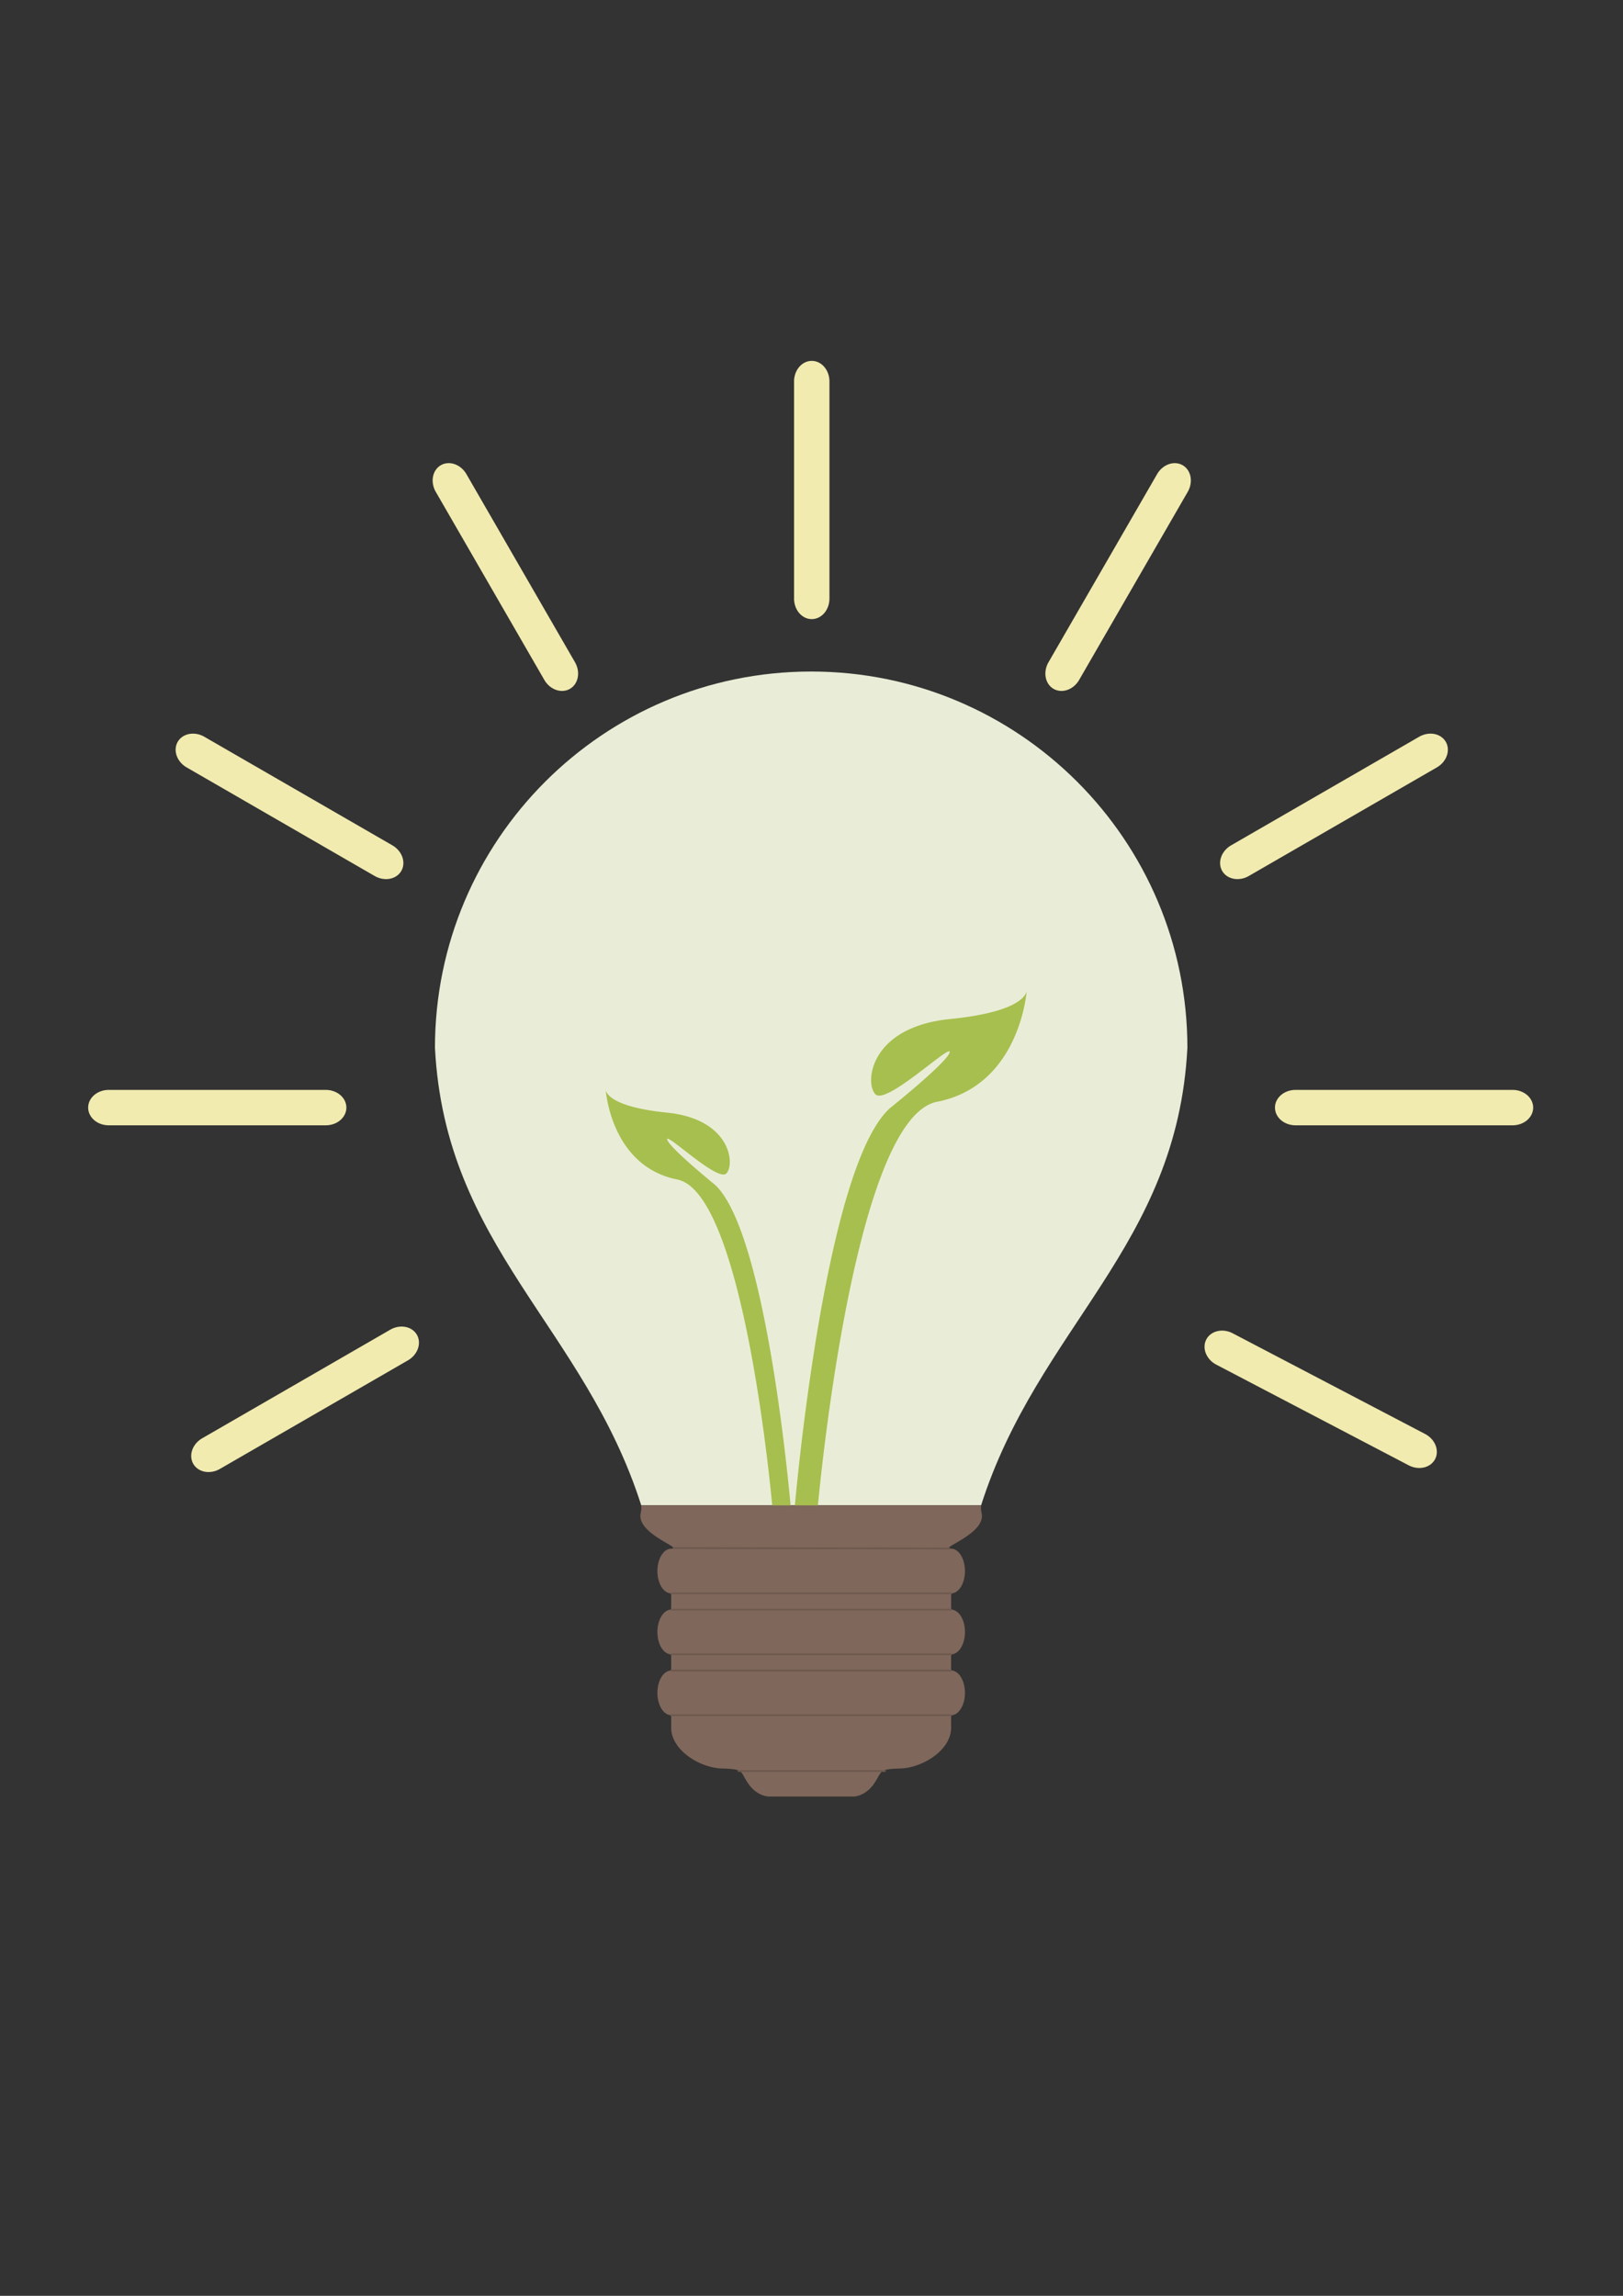 <svg width="210mm" height="297mm" viewBox="0 0 210 297" xml:space="preserve" xmlns="http://www.w3.org/2000/svg"><rect x="0" y="0" width="210" height="297" fill="#333333" stroke="none"/><g style="display:inline;stroke-width:0;stroke-dasharray:none"><path style="display:inline;fill:#e9edd7;fill-opacity:1;stroke:#000;stroke-width:0;stroke-dasharray:none" d="M114.579 96.074c-10.762 0-19.487 8.725-19.487 19.487.53 10.317 7.728 14.439 10.685 23.693h17.603c2.957-9.254 10.156-13.376 10.686-23.693 0-10.762-8.725-19.486-19.487-19.487z" transform="translate(-181.26 -153.12) scale(2.498)"/><path style="fill:#a7bf4e;fill-opacity:1;stroke:#000;stroke-width:0;stroke-dasharray:none;stroke-opacity:1" d="M125.753 112.524c.001-.014-.002.034-.01.109.017-.068.01-.109.01-.109zm-.01.109c-.073.293-.584 1.098-3.973 1.438-4.18.42-4.43 3.336-3.86 3.9.569.564 3.948-2.675 3.841-2.176-.106.5-3.098 2.896-3.098 2.896-2.007 1.819-3.355 8.597-4.132 13.966a131.662 131.662 0 0 0-.826 7.028l1.21-.182s1.778-20.275 6.188-21.145c3.986-.786 4.58-5.02 4.65-5.725zm-21.813 5.034s-.005.034.008.09a4.366 4.366 0 0 1-.008-.09zm.008.09c.044.47.471 3.977 3.708 4.625 3.517.703 4.935 17.09 4.935 17.09l.964.147s-1.195-14.435-3.953-16.968c0 0-2.386-1.937-2.471-2.34-.085-.404 2.61 2.214 3.063 1.758.454-.455.255-2.813-3.077-3.152-2.698-.274-3.11-.923-3.169-1.16z" transform="translate(-181.26 -153.12) scale(2.498)"/><path style="fill:#7f675b;fill-opacity:1;stroke:#000;stroke-width:0;stroke-dasharray:none;stroke-opacity:1" d="M123.38 139.255h-17.603c.002.06.006.123.003.179a1.43 1.43 0 0 1-.035.25.648.648 0 0 0-.008.196.748.748 0 0 0 .046.188c.024.06.055.12.092.178.038.059.081.115.13.17.048.055.101.109.158.16.056.052.116.102.178.15.123.096.254.185.38.265.255.16.494.288.626.375a.634.634 0 0 1 .077.058c.018.017.028.031.028.043 0 .01-.009.019-.029.025a.362.362 0 0 1-.095.009.715 1.157 0 0 0-.273.088.715 1.157 0 0 0-.232.25.715 1.157 0 0 0-.155.377.715 1.157 0 0 0-.055.442.715 1.157 0 0 0 .055.443.715 1.157 0 0 0 .155.376.715 1.157 0 0 0 .232.25.715 1.157 0 0 0 .273.089v.84a.715 1.157 0 0 0-.273.09.715 1.157 0 0 0-.232.25.715 1.157 0 0 0-.155.376.715 1.157 0 0 0-.055.442.715 1.157 0 0 0 .055.443.715 1.157 0 0 0 .155.376.715 1.157 0 0 0 .232.25.715 1.157 0 0 0 .273.088v.839a.715 1.157 0 0 0-.273.088.715 1.157 0 0 0-.232.25.715 1.157 0 0 0-.155.376.715 1.157 0 0 0-.055.443.715 1.157 0 0 0 .055.443.715 1.157 0 0 0 .155.375.715 1.157 0 0 0 .232.251.715 1.157 0 0 0 .273.088v.652a1.351 1.351 0 0 0 .065.417 1.605 1.605 0 0 0 .182.39 2.037 2.037 0 0 0 .277.353 2.64 2.64 0 0 0 .352.31 3.44 3.44 0 0 0 .85.455 3.186 3.186 0 0 0 .683.166c.075.009.15.014.223.016.147.004.271.01.378.017.106.007.194.017.268.03a.947.947 0 0 1 .184.047.455.455 0 0 1 .216.17c.027.04.053.084.082.135.057.102.125.23.238.393a1.808 1.808 0 0 0 .352.377 1.488 1.488 0 0 0 .336.197 1.24 1.24 0 0 0 .35.087h4.429s.037 0 .099-.012a1.24 1.24 0 0 0 .413-.154 1.488 1.488 0 0 0 .352-.28c.06-.063.118-.134.174-.215.112-.162.18-.291.238-.393.029-.051.055-.095.082-.134a.454.454 0 0 1 .216-.17.94.94 0 0 1 .184-.048c.074-.013.162-.022.268-.03.107-.007.231-.012.378-.017a2.619 2.619 0 0 0 .45-.053 3.437 3.437 0 0 0 1.306-.584 2.943 2.943 0 0 0 .353-.31 2.358 2.358 0 0 0 .277-.353 1.797 1.797 0 0 0 .18-.39 1.437 1.437 0 0 0 .065-.417v-.652a.715 1.157 0 0 0 .113-.014.715 1.157 0 0 0 .109-.042.715 1.157 0 0 0 .104-.07.715 1.157 0 0 0 .095-.094.715 1.157 0 0 0 .085-.119.715 1.157 0 0 0 .073-.138.715 1.157 0 0 0 .06-.154.715 1.157 0 0 0 .042-.168.715 1.157 0 0 0 .027-.177.715 1.157 0 0 0 .009-.18.715 1.157 0 0 0-.01-.182.715 1.157 0 0 0-.026-.176.715 1.157 0 0 0-.043-.168.715 1.157 0 0 0-.059-.155.715 1.157 0 0 0-.073-.138.715 1.157 0 0 0-.085-.118.715 1.157 0 0 0-.095-.095.715 1.157 0 0 0-.104-.07.715 1.157 0 0 0-.11-.042.715 1.157 0 0 0-.112-.014v-.839a.715 1.157 0 0 0 .113-.014.715 1.157 0 0 0 .109-.042.715 1.157 0 0 0 .104-.07.715 1.157 0 0 0 .095-.094.715 1.157 0 0 0 .085-.118.715 1.157 0 0 0 .073-.139.715 1.157 0 0 0 .06-.154.715 1.157 0 0 0 .042-.168.715 1.157 0 0 0 .027-.177.715 1.157 0 0 0 .009-.18.715 1.157 0 0 0-.055-.444.715 1.157 0 0 0-.155-.375.715 1.157 0 0 0-.232-.25.715 1.157 0 0 0-.274-.09v-.84a.715 1.157 0 0 0 .112-.015.715 1.157 0 0 0 .109-.042.715 1.157 0 0 0 .104-.07.715 1.157 0 0 0 .095-.094.715 1.157 0 0 0 .086-.118.715 1.157 0 0 0 .073-.139.715 1.157 0 0 0 .059-.154.715 1.157 0 0 0 .042-.168.715 1.157 0 0 0 .027-.177.715 1.157 0 0 0 .009-.18.715 1.157 0 0 0-.01-.182.715 1.157 0 0 0-.026-.176.715 1.157 0 0 0-.042-.168.715 1.157 0 0 0-.06-.155.715 1.157 0 0 0-.072-.138.715 1.157 0 0 0-.086-.118.715 1.157 0 0 0-.095-.095.715 1.157 0 0 0-.104-.07.715 1.157 0 0 0-.11-.042.715 1.157 0 0 0-.111-.014.357.357 0 0 1-.095-.01c-.02-.005-.03-.013-.029-.025 0-.011.01-.025.029-.042a.634.634 0 0 1 .077-.058c.131-.087.37-.215.624-.375a4.77 4.77 0 0 0 .382-.265c.062-.048.121-.098.178-.15.056-.051.109-.105.157-.16.049-.055.092-.112.13-.17a.992.992 0 0 0 .091-.179.74.74 0 0 0 .047-.187.644.644 0 0 0-.008-.196 1.41 1.41 0 0 1-.035-.25c-.003-.057.001-.119.003-.18z" class="UnoptimicedTransforms" transform="translate(-181.26 -153.12) scale(2.498)"/><path style="fill:#000;fill-opacity:0;stroke:#6e594e;stroke-width:.093;stroke-linecap:round;stroke-dasharray:none;stroke-opacity:1" d="M107.328 147.81h14.5M107.328 150.124h14.5M107.328 146.971h14.5M121.829 144.657h-14.5M107.328 143.816h14.5M107.452 141.467l14.282.025" transform="translate(-181.26 -153.12) scale(2.498)"/><path style="fill:#6e594e;fill-opacity:1;stroke:#6e594e;stroke-width:.1;stroke-linecap:round;stroke-dasharray:none;stroke-opacity:1" d="M118.833 156.581h-8.19" transform="translate(-160.244 -132.898) scale(2.312)"/></g><g style="fill:#f1ebb0;fill-opacity:1"><path style="fill:#f1ebb0;fill-opacity:1;stroke:#6e594e;stroke-width:0;stroke-dasharray:none" d="M92.64 132.167a.99 1.149 60 0 0-1.49-.283l-10.523 6.075a.99 1.149 60 0 0-.5 1.432.99 1.149 60 0 0 1.49.283l10.523-6.075a.99 1.149 60 0 0 .5-1.432zM136.82 132.43a1.149.99 27.615 0 0 .56 1.41l10.766 5.632a1.149.99 27.615 0 0 1.477-.344 1.149.99 27.615 0 0-.56-1.41l-10.766-5.633a1.149.99 27.615 0 0-1.477.345zM74.244 119.457a1.149.99 0 0 0 1.15.99h12.15a1.149.99 0 0 0 1.15-.99 1.149.99 0 0 0-1.15-.99h-12.15a1.149.99 0 0 0-1.15.99zM79.256 98.99a1.149.99 30 0 0 .5 1.432l10.522 6.075a1.149.99 30 0 0 1.49-.283 1.149.99 30 0 0-.5-1.432l-10.522-6.075a1.149.99 30 0 0-1.49.283zM150.222 98.99a.99 1.149 60 0 0-1.49-.283l-10.523 6.075a.99 1.149 60 0 0-.5 1.432.99 1.149 60 0 0 1.49.283l10.523-6.075a.99 1.149 60 0 0 .5-1.432zM114.739 77.675a.99 1.149 0 0 0-.99 1.149v12.15a.99 1.149 0 0 0 .99 1.15.99 1.149 0 0 0 .99-1.15v-12.15a.99 1.149 0 0 0-.99-1.15zM140.664 119.457a1.149.99 0 0 0 1.148.99h12.151a1.149.99 0 0 0 1.15-.99 1.149.99 0 0 0-1.15-.99h-12.15a1.149.99 0 0 0-1.15.99zM135.497 83.514a.99 1.149 30 0 0-1.432.5l-6.076 10.522a.99 1.149 30 0 0 .283 1.49.99 1.149 30 0 0 1.432-.5l6.076-10.522a.99 1.149 30 0 0-.283-1.49zM93.98 83.514a1.149.99 60 0 0-.282 1.49l6.075 10.522a1.149.99 60 0 0 1.432.5 1.149.99 60 0 0 .283-1.49l-6.075-10.523a1.149.99 60 0 0-1.432-.5z" transform="translate(-160.244 -132.898) scale(2.312)"/></g></svg>